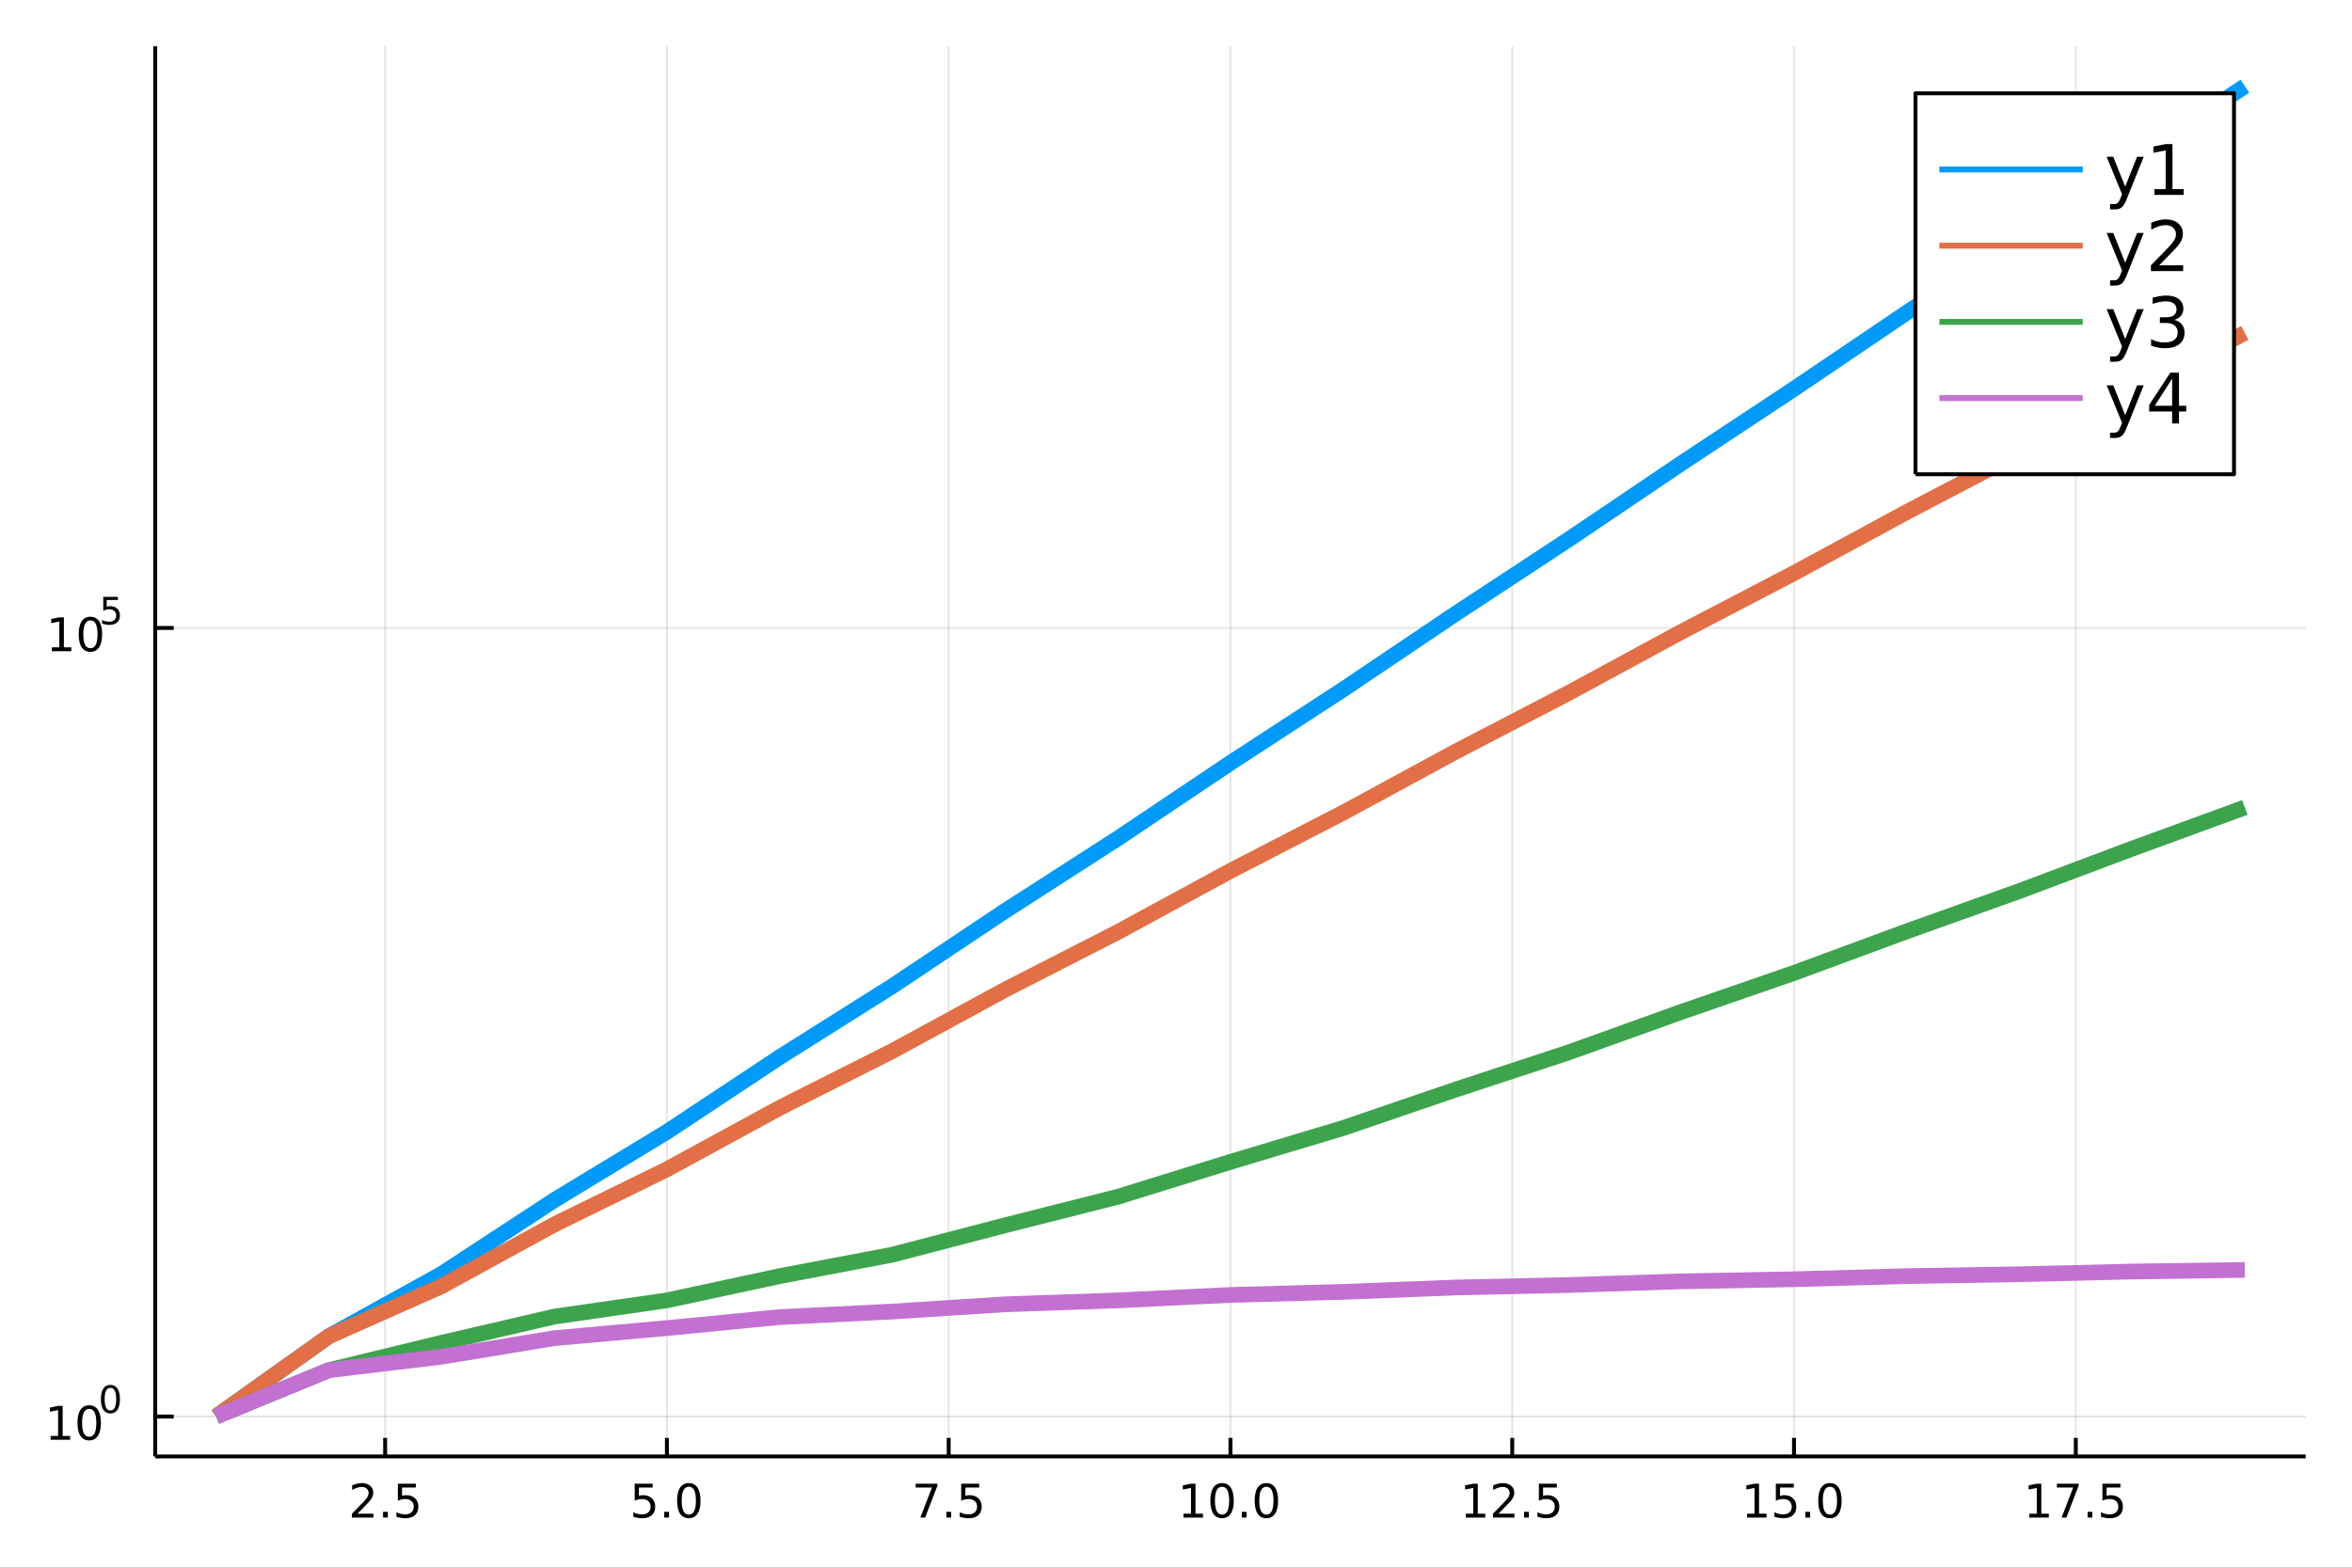<?xml version="1.0" encoding="utf-8"?>
<svg xmlns="http://www.w3.org/2000/svg" xmlns:xlink="http://www.w3.org/1999/xlink" width="600" height="400" viewBox="0 0 2400 1600">
<rect x="0" y="0" width="2400" height="1600" fill="#333333" stroke="none"/>
<defs>
  <clipPath id="clip670">
    <rect x="0" y="0" width="2400" height="1600"/>
  </clipPath>
</defs>
<path clip-path="url(#clip670)" d="
M0 1600 L2400 1600 L2400 0 L0 0  Z
  " fill="#ffffff" fill-rule="evenodd" fill-opacity="1"/>
<defs>
  <clipPath id="clip671">
    <rect x="480" y="0" width="1681" height="1600"/>
  </clipPath>
</defs>
<path clip-path="url(#clip670)" d="
M158.369 1486.45 L2352.76 1486.45 L2352.76 47.244 L158.369 47.244  Z
  " fill="#ffffff" fill-rule="evenodd" fill-opacity="1"/>
<defs>
  <clipPath id="clip672">
    <rect x="158" y="47" width="2195" height="1440"/>
  </clipPath>
</defs>
<polyline clip-path="url(#clip672)" style="stroke:#000000; stroke-linecap:butt; stroke-linejoin:round; stroke-width:2; stroke-opacity:0.1; fill:none" points="
  392.989,1486.45 392.989,47.244 
  "/>
<polyline clip-path="url(#clip672)" style="stroke:#000000; stroke-linecap:butt; stroke-linejoin:round; stroke-width:2; stroke-opacity:0.1; fill:none" points="
  680.514,1486.45 680.514,47.244 
  "/>
<polyline clip-path="url(#clip672)" style="stroke:#000000; stroke-linecap:butt; stroke-linejoin:round; stroke-width:2; stroke-opacity:0.1; fill:none" points="
  968.038,1486.45 968.038,47.244 
  "/>
<polyline clip-path="url(#clip672)" style="stroke:#000000; stroke-linecap:butt; stroke-linejoin:round; stroke-width:2; stroke-opacity:0.1; fill:none" points="
  1255.56,1486.45 1255.56,47.244 
  "/>
<polyline clip-path="url(#clip672)" style="stroke:#000000; stroke-linecap:butt; stroke-linejoin:round; stroke-width:2; stroke-opacity:0.1; fill:none" points="
  1543.09,1486.45 1543.09,47.244 
  "/>
<polyline clip-path="url(#clip672)" style="stroke:#000000; stroke-linecap:butt; stroke-linejoin:round; stroke-width:2; stroke-opacity:0.1; fill:none" points="
  1830.61,1486.45 1830.61,47.244 
  "/>
<polyline clip-path="url(#clip672)" style="stroke:#000000; stroke-linecap:butt; stroke-linejoin:round; stroke-width:2; stroke-opacity:0.1; fill:none" points="
  2118.14,1486.45 2118.14,47.244 
  "/>
<polyline clip-path="url(#clip670)" style="stroke:#000000; stroke-linecap:butt; stroke-linejoin:round; stroke-width:4; stroke-opacity:1; fill:none" points="
  158.369,1486.45 2352.76,1486.45 
  "/>
<polyline clip-path="url(#clip670)" style="stroke:#000000; stroke-linecap:butt; stroke-linejoin:round; stroke-width:4; stroke-opacity:1; fill:none" points="
  392.989,1486.45 392.989,1467.55 
  "/>
<polyline clip-path="url(#clip670)" style="stroke:#000000; stroke-linecap:butt; stroke-linejoin:round; stroke-width:4; stroke-opacity:1; fill:none" points="
  680.514,1486.45 680.514,1467.55 
  "/>
<polyline clip-path="url(#clip670)" style="stroke:#000000; stroke-linecap:butt; stroke-linejoin:round; stroke-width:4; stroke-opacity:1; fill:none" points="
  968.038,1486.45 968.038,1467.55 
  "/>
<polyline clip-path="url(#clip670)" style="stroke:#000000; stroke-linecap:butt; stroke-linejoin:round; stroke-width:4; stroke-opacity:1; fill:none" points="
  1255.56,1486.45 1255.56,1467.55 
  "/>
<polyline clip-path="url(#clip670)" style="stroke:#000000; stroke-linecap:butt; stroke-linejoin:round; stroke-width:4; stroke-opacity:1; fill:none" points="
  1543.09,1486.45 1543.09,1467.55 
  "/>
<polyline clip-path="url(#clip670)" style="stroke:#000000; stroke-linecap:butt; stroke-linejoin:round; stroke-width:4; stroke-opacity:1; fill:none" points="
  1830.61,1486.45 1830.61,1467.55 
  "/>
<polyline clip-path="url(#clip670)" style="stroke:#000000; stroke-linecap:butt; stroke-linejoin:round; stroke-width:4; stroke-opacity:1; fill:none" points="
  2118.14,1486.45 2118.14,1467.55 
  "/>
<path clip-path="url(#clip670)" d="M364.725 1544.91 L381.045 1544.91 L381.045 1548.85 L359.1 1548.85 L359.1 1544.91 Q361.762 1542.16 366.346 1537.53 Q370.952 1532.88 372.133 1531.53 Q374.378 1529.01 375.258 1527.27 Q376.16 1525.51 376.16 1523.82 Q376.16 1521.07 374.216 1519.33 Q372.295 1517.6 369.193 1517.6 Q366.994 1517.6 364.54 1518.36 Q362.11 1519.13 359.332 1520.68 L359.332 1515.95 Q362.156 1514.82 364.61 1514.24 Q367.063 1513.66 369.1 1513.66 Q374.471 1513.66 377.665 1516.35 Q380.859 1519.03 380.859 1523.52 Q380.859 1525.65 380.049 1527.57 Q379.262 1529.47 377.156 1532.07 Q376.577 1532.74 373.475 1535.95 Q370.373 1539.15 364.725 1544.91 Z" fill="#000000" fill-rule="evenodd" fill-opacity="1" /><path clip-path="url(#clip670)" d="M390.859 1542.97 L395.744 1542.97 L395.744 1548.85 L390.859 1548.85 L390.859 1542.97 Z" fill="#000000" fill-rule="evenodd" fill-opacity="1" /><path clip-path="url(#clip670)" d="M405.975 1514.29 L424.331 1514.29 L424.331 1518.22 L410.257 1518.22 L410.257 1526.7 Q411.276 1526.35 412.294 1526.19 Q413.313 1526 414.332 1526 Q420.119 1526 423.498 1529.17 Q426.878 1532.34 426.878 1537.76 Q426.878 1543.34 423.406 1546.44 Q419.933 1549.52 413.614 1549.52 Q411.438 1549.52 409.17 1549.15 Q406.924 1548.78 404.517 1548.04 L404.517 1543.34 Q406.6 1544.47 408.822 1545.03 Q411.044 1545.58 413.521 1545.58 Q417.526 1545.58 419.864 1543.48 Q422.202 1541.37 422.202 1537.76 Q422.202 1534.15 419.864 1532.04 Q417.526 1529.94 413.521 1529.94 Q411.646 1529.94 409.771 1530.35 Q407.92 1530.77 405.975 1531.65 L405.975 1514.29 Z" fill="#000000" fill-rule="evenodd" fill-opacity="1" /><path clip-path="url(#clip670)" d="M647.678 1514.29 L666.034 1514.29 L666.034 1518.22 L651.96 1518.22 L651.96 1526.7 Q652.979 1526.35 653.997 1526.19 Q655.016 1526 656.034 1526 Q661.821 1526 665.201 1529.17 Q668.581 1532.34 668.581 1537.76 Q668.581 1543.34 665.109 1546.44 Q661.636 1549.52 655.317 1549.52 Q653.141 1549.52 650.872 1549.15 Q648.627 1548.78 646.22 1548.04 L646.22 1543.34 Q648.303 1544.47 650.525 1545.03 Q652.747 1545.58 655.224 1545.58 Q659.229 1545.58 661.567 1543.48 Q663.905 1541.37 663.905 1537.76 Q663.905 1534.15 661.567 1532.04 Q659.229 1529.94 655.224 1529.94 Q653.349 1529.94 651.474 1530.35 Q649.622 1530.77 647.678 1531.65 L647.678 1514.29 Z" fill="#000000" fill-rule="evenodd" fill-opacity="1" /><path clip-path="url(#clip670)" d="M677.794 1542.97 L682.678 1542.97 L682.678 1548.85 L677.794 1548.85 L677.794 1542.97 Z" fill="#000000" fill-rule="evenodd" fill-opacity="1" /><path clip-path="url(#clip670)" d="M702.863 1517.37 Q699.252 1517.37 697.423 1520.93 Q695.618 1524.47 695.618 1531.6 Q695.618 1538.71 697.423 1542.27 Q699.252 1545.82 702.863 1545.82 Q706.497 1545.82 708.303 1542.27 Q710.131 1538.71 710.131 1531.6 Q710.131 1524.47 708.303 1520.93 Q706.497 1517.37 702.863 1517.37 M702.863 1513.66 Q708.673 1513.66 711.729 1518.27 Q714.807 1522.85 714.807 1531.6 Q714.807 1540.33 711.729 1544.94 Q708.673 1549.52 702.863 1549.52 Q697.053 1549.52 693.974 1544.94 Q690.919 1540.33 690.919 1531.6 Q690.919 1522.85 693.974 1518.27 Q697.053 1513.66 702.863 1513.66 Z" fill="#000000" fill-rule="evenodd" fill-opacity="1" /><path clip-path="url(#clip670)" d="M934.358 1514.29 L956.58 1514.29 L956.58 1516.28 L944.033 1548.85 L939.149 1548.85 L950.955 1518.22 L934.358 1518.22 L934.358 1514.29 Z" fill="#000000" fill-rule="evenodd" fill-opacity="1" /><path clip-path="url(#clip670)" d="M965.7 1542.97 L970.584 1542.97 L970.584 1548.85 L965.7 1548.85 L965.7 1542.97 Z" fill="#000000" fill-rule="evenodd" fill-opacity="1" /><path clip-path="url(#clip670)" d="M980.816 1514.29 L999.172 1514.29 L999.172 1518.22 L985.098 1518.22 L985.098 1526.7 Q986.117 1526.35 987.135 1526.19 Q988.154 1526 989.172 1526 Q994.959 1526 998.339 1529.17 Q1001.72 1532.34 1001.72 1537.76 Q1001.72 1543.34 998.246 1546.44 Q994.774 1549.52 988.455 1549.52 Q986.279 1549.52 984.01 1549.15 Q981.765 1548.78 979.357 1548.04 L979.357 1543.34 Q981.441 1544.47 983.663 1545.03 Q985.885 1545.58 988.362 1545.58 Q992.367 1545.58 994.705 1543.48 Q997.042 1541.37 997.042 1537.76 Q997.042 1534.15 994.705 1532.04 Q992.367 1529.94 988.362 1529.94 Q986.487 1529.94 984.612 1530.35 Q982.76 1530.77 980.816 1531.65 L980.816 1514.29 Z" fill="#000000" fill-rule="evenodd" fill-opacity="1" /><path clip-path="url(#clip670)" d="M1207.63 1544.91 L1215.27 1544.91 L1215.27 1518.55 L1206.96 1520.21 L1206.96 1515.95 L1215.23 1514.29 L1219.9 1514.29 L1219.9 1544.91 L1227.54 1544.91 L1227.54 1548.85 L1207.63 1548.85 L1207.63 1544.91 Z" fill="#000000" fill-rule="evenodd" fill-opacity="1" /><path clip-path="url(#clip670)" d="M1246.99 1517.37 Q1243.38 1517.37 1241.55 1520.93 Q1239.74 1524.47 1239.74 1531.6 Q1239.74 1538.71 1241.55 1542.27 Q1243.38 1545.82 1246.99 1545.82 Q1250.62 1545.82 1252.43 1542.27 Q1254.25 1538.71 1254.25 1531.6 Q1254.25 1524.47 1252.43 1520.93 Q1250.62 1517.37 1246.99 1517.37 M1246.99 1513.66 Q1252.8 1513.66 1255.85 1518.27 Q1258.93 1522.85 1258.93 1531.6 Q1258.93 1540.33 1255.85 1544.94 Q1252.8 1549.52 1246.99 1549.52 Q1241.18 1549.52 1238.1 1544.94 Q1235.04 1540.33 1235.04 1531.6 Q1235.04 1522.85 1238.1 1518.27 Q1241.18 1513.66 1246.99 1513.66 Z" fill="#000000" fill-rule="evenodd" fill-opacity="1" /><path clip-path="url(#clip670)" d="M1267.15 1542.97 L1272.03 1542.97 L1272.03 1548.85 L1267.15 1548.85 L1267.15 1542.97 Z" fill="#000000" fill-rule="evenodd" fill-opacity="1" /><path clip-path="url(#clip670)" d="M1292.22 1517.37 Q1288.61 1517.37 1286.78 1520.93 Q1284.97 1524.47 1284.97 1531.6 Q1284.97 1538.71 1286.78 1542.27 Q1288.61 1545.82 1292.22 1545.82 Q1295.85 1545.82 1297.66 1542.27 Q1299.49 1538.71 1299.49 1531.6 Q1299.49 1524.47 1297.66 1520.93 Q1295.85 1517.37 1292.22 1517.37 M1292.22 1513.66 Q1298.03 1513.66 1301.08 1518.27 Q1304.16 1522.85 1304.16 1531.6 Q1304.16 1540.33 1301.08 1544.94 Q1298.03 1549.52 1292.22 1549.52 Q1286.41 1549.52 1283.33 1544.94 Q1280.27 1540.33 1280.27 1531.6 Q1280.27 1522.85 1283.33 1518.27 Q1286.41 1513.66 1292.22 1513.66 Z" fill="#000000" fill-rule="evenodd" fill-opacity="1" /><path clip-path="url(#clip670)" d="M1495.66 1544.91 L1503.3 1544.91 L1503.3 1518.55 L1494.99 1520.21 L1494.99 1515.95 L1503.25 1514.29 L1507.93 1514.29 L1507.93 1544.91 L1515.56 1544.91 L1515.56 1548.85 L1495.66 1548.85 L1495.66 1544.91 Z" fill="#000000" fill-rule="evenodd" fill-opacity="1" /><path clip-path="url(#clip670)" d="M1529.04 1544.91 L1545.36 1544.91 L1545.36 1548.85 L1523.41 1548.85 L1523.41 1544.91 Q1526.07 1542.16 1530.66 1537.53 Q1535.26 1532.88 1536.44 1531.53 Q1538.69 1529.01 1539.57 1527.27 Q1540.47 1525.51 1540.47 1523.82 Q1540.47 1521.07 1538.53 1519.33 Q1536.61 1517.6 1533.5 1517.6 Q1531.3 1517.6 1528.85 1518.36 Q1526.42 1519.13 1523.64 1520.68 L1523.64 1515.95 Q1526.47 1514.82 1528.92 1514.24 Q1531.37 1513.66 1533.41 1513.66 Q1538.78 1513.66 1541.98 1516.35 Q1545.17 1519.03 1545.17 1523.52 Q1545.17 1525.65 1544.36 1527.57 Q1543.57 1529.47 1541.47 1532.07 Q1540.89 1532.74 1537.79 1535.95 Q1534.68 1539.15 1529.04 1544.91 Z" fill="#000000" fill-rule="evenodd" fill-opacity="1" /><path clip-path="url(#clip670)" d="M1555.17 1542.97 L1560.05 1542.97 L1560.05 1548.85 L1555.17 1548.85 L1555.17 1542.97 Z" fill="#000000" fill-rule="evenodd" fill-opacity="1" /><path clip-path="url(#clip670)" d="M1570.29 1514.29 L1588.64 1514.29 L1588.64 1518.22 L1574.57 1518.22 L1574.57 1526.7 Q1575.59 1526.35 1576.61 1526.19 Q1577.62 1526 1578.64 1526 Q1584.43 1526 1587.81 1529.17 Q1591.19 1532.34 1591.19 1537.76 Q1591.19 1543.34 1587.72 1546.44 Q1584.24 1549.52 1577.92 1549.52 Q1575.75 1549.52 1573.48 1549.15 Q1571.23 1548.78 1568.83 1548.04 L1568.83 1543.34 Q1570.91 1544.47 1573.13 1545.03 Q1575.36 1545.58 1577.83 1545.58 Q1581.84 1545.58 1584.17 1543.48 Q1586.51 1541.37 1586.51 1537.76 Q1586.51 1534.15 1584.17 1532.04 Q1581.84 1529.94 1577.83 1529.94 Q1575.96 1529.94 1574.08 1530.35 Q1572.23 1530.77 1570.29 1531.65 L1570.29 1514.29 Z" fill="#000000" fill-rule="evenodd" fill-opacity="1" /><path clip-path="url(#clip670)" d="M1782.68 1544.91 L1790.32 1544.91 L1790.32 1518.55 L1782.01 1520.21 L1782.01 1515.95 L1790.28 1514.29 L1794.95 1514.29 L1794.95 1544.91 L1802.59 1544.91 L1802.59 1548.85 L1782.68 1548.85 L1782.68 1544.91 Z" fill="#000000" fill-rule="evenodd" fill-opacity="1" /><path clip-path="url(#clip670)" d="M1812.08 1514.29 L1830.44 1514.29 L1830.44 1518.22 L1816.36 1518.22 L1816.36 1526.7 Q1817.38 1526.35 1818.4 1526.19 Q1819.42 1526 1820.44 1526 Q1826.22 1526 1829.6 1529.17 Q1832.98 1532.34 1832.98 1537.76 Q1832.98 1543.34 1829.51 1546.44 Q1826.04 1549.52 1819.72 1549.52 Q1817.54 1549.52 1815.28 1549.15 Q1813.03 1548.78 1810.62 1548.04 L1810.62 1543.34 Q1812.71 1544.47 1814.93 1545.03 Q1817.15 1545.58 1819.63 1545.58 Q1823.63 1545.58 1825.97 1543.48 Q1828.31 1541.37 1828.31 1537.76 Q1828.31 1534.15 1825.97 1532.04 Q1823.63 1529.94 1819.63 1529.94 Q1817.75 1529.94 1815.88 1530.35 Q1814.03 1530.77 1812.08 1531.65 L1812.08 1514.29 Z" fill="#000000" fill-rule="evenodd" fill-opacity="1" /><path clip-path="url(#clip670)" d="M1842.2 1542.97 L1847.08 1542.97 L1847.08 1548.85 L1842.2 1548.85 L1842.2 1542.97 Z" fill="#000000" fill-rule="evenodd" fill-opacity="1" /><path clip-path="url(#clip670)" d="M1867.27 1517.37 Q1863.66 1517.37 1861.83 1520.93 Q1860.02 1524.47 1860.02 1531.6 Q1860.02 1538.71 1861.83 1542.27 Q1863.66 1545.82 1867.27 1545.82 Q1870.9 1545.82 1872.71 1542.27 Q1874.53 1538.71 1874.53 1531.6 Q1874.53 1524.47 1872.71 1520.93 Q1870.9 1517.37 1867.27 1517.37 M1867.27 1513.66 Q1873.08 1513.66 1876.13 1518.27 Q1879.21 1522.85 1879.21 1531.6 Q1879.21 1540.33 1876.13 1544.94 Q1873.08 1549.52 1867.27 1549.52 Q1861.46 1549.52 1858.38 1544.94 Q1855.32 1540.33 1855.32 1531.6 Q1855.32 1522.85 1858.38 1518.27 Q1861.46 1513.66 1867.27 1513.66 Z" fill="#000000" fill-rule="evenodd" fill-opacity="1" /><path clip-path="url(#clip670)" d="M2070.71 1544.91 L2078.34 1544.91 L2078.34 1518.55 L2070.03 1520.21 L2070.03 1515.95 L2078.3 1514.29 L2082.97 1514.29 L2082.97 1544.91 L2090.61 1544.91 L2090.61 1548.85 L2070.71 1548.85 L2070.71 1544.91 Z" fill="#000000" fill-rule="evenodd" fill-opacity="1" /><path clip-path="url(#clip670)" d="M2098.88 1514.29 L2121.1 1514.29 L2121.1 1516.28 L2108.55 1548.85 L2103.67 1548.85 L2115.47 1518.22 L2098.88 1518.22 L2098.88 1514.29 Z" fill="#000000" fill-rule="evenodd" fill-opacity="1" /><path clip-path="url(#clip670)" d="M2130.22 1542.97 L2135.1 1542.97 L2135.1 1548.85 L2130.22 1548.85 L2130.22 1542.97 Z" fill="#000000" fill-rule="evenodd" fill-opacity="1" /><path clip-path="url(#clip670)" d="M2145.33 1514.29 L2163.69 1514.29 L2163.69 1518.22 L2149.62 1518.22 L2149.62 1526.7 Q2150.64 1526.35 2151.65 1526.19 Q2152.67 1526 2153.69 1526 Q2159.48 1526 2162.86 1529.17 Q2166.24 1532.34 2166.24 1537.76 Q2166.24 1543.34 2162.77 1546.44 Q2159.29 1549.52 2152.97 1549.52 Q2150.8 1549.52 2148.53 1549.15 Q2146.28 1548.78 2143.88 1548.04 L2143.88 1543.34 Q2145.96 1544.47 2148.18 1545.03 Q2150.4 1545.58 2152.88 1545.58 Q2156.89 1545.58 2159.22 1543.48 Q2161.56 1541.37 2161.56 1537.76 Q2161.56 1534.15 2159.22 1532.04 Q2156.89 1529.94 2152.88 1529.94 Q2151.01 1529.94 2149.13 1530.35 Q2147.28 1530.77 2145.33 1531.65 L2145.33 1514.29 Z" fill="#000000" fill-rule="evenodd" fill-opacity="1" /><polyline clip-path="url(#clip672)" style="stroke:#000000; stroke-linecap:butt; stroke-linejoin:round; stroke-width:2; stroke-opacity:0.1; fill:none" points="
  158.369,1445.72 2352.76,1445.72 
  "/>
<polyline clip-path="url(#clip672)" style="stroke:#000000; stroke-linecap:butt; stroke-linejoin:round; stroke-width:2; stroke-opacity:0.1; fill:none" points="
  158.369,640.886 2352.76,640.886 
  "/>
<polyline clip-path="url(#clip670)" style="stroke:#000000; stroke-linecap:butt; stroke-linejoin:round; stroke-width:4; stroke-opacity:1; fill:none" points="
  158.369,1486.45 158.369,47.244 
  "/>
<polyline clip-path="url(#clip670)" style="stroke:#000000; stroke-linecap:butt; stroke-linejoin:round; stroke-width:4; stroke-opacity:1; fill:none" points="
  158.369,1445.72 177.267,1445.72 
  "/>
<polyline clip-path="url(#clip670)" style="stroke:#000000; stroke-linecap:butt; stroke-linejoin:round; stroke-width:4; stroke-opacity:1; fill:none" points="
  158.369,640.886 177.267,640.886 
  "/>
<path clip-path="url(#clip670)" d="M51.663 1465.51 L59.302 1465.51 L59.302 1439.14 L50.992 1440.81 L50.992 1436.55 L59.256 1434.88 L63.932 1434.88 L63.932 1465.51 L71.571 1465.51 L71.571 1469.44 L51.663 1469.44 L51.663 1465.51 Z" fill="#000000" fill-rule="evenodd" fill-opacity="1" /><path clip-path="url(#clip670)" d="M91.015 1437.96 Q87.404 1437.96 85.575 1441.53 Q83.77 1445.07 83.77 1452.2 Q83.77 1459.3 85.575 1462.87 Q87.404 1466.41 91.015 1466.41 Q94.649 1466.41 96.455 1462.87 Q98.284 1459.3 98.284 1452.2 Q98.284 1445.07 96.455 1441.53 Q94.649 1437.96 91.015 1437.96 M91.015 1434.26 Q96.825 1434.26 99.881 1438.86 Q102.959 1443.45 102.959 1452.2 Q102.959 1460.92 99.881 1465.53 Q96.825 1470.11 91.015 1470.11 Q85.205 1470.11 82.126 1465.53 Q79.071 1460.92 79.071 1452.2 Q79.071 1443.45 82.126 1438.86 Q85.205 1434.26 91.015 1434.26 Z" fill="#000000" fill-rule="evenodd" fill-opacity="1" /><path clip-path="url(#clip670)" d="M112.664 1416.45 Q109.73 1416.45 108.244 1419.35 Q106.777 1422.23 106.777 1428.02 Q106.777 1433.8 108.244 1436.69 Q109.73 1439.57 112.664 1439.57 Q115.617 1439.57 117.084 1436.69 Q118.57 1433.8 118.57 1428.02 Q118.57 1422.23 117.084 1419.35 Q115.617 1416.45 112.664 1416.45 M112.664 1413.45 Q117.385 1413.45 119.868 1417.19 Q122.369 1420.91 122.369 1428.02 Q122.369 1435.11 119.868 1438.85 Q117.385 1442.58 112.664 1442.58 Q107.943 1442.58 105.442 1438.85 Q102.959 1435.11 102.959 1428.02 Q102.959 1420.91 105.442 1417.19 Q107.943 1413.45 112.664 1413.45 Z" fill="#000000" fill-rule="evenodd" fill-opacity="1" /><path clip-path="url(#clip670)" d="M52.905 660.679 L60.544 660.679 L60.544 634.313 L52.233 635.98 L52.233 631.721 L60.497 630.054 L65.173 630.054 L65.173 660.679 L72.812 660.679 L72.812 664.614 L52.905 664.614 L52.905 660.679 Z" fill="#000000" fill-rule="evenodd" fill-opacity="1" /><path clip-path="url(#clip670)" d="M92.256 633.133 Q88.645 633.133 86.817 636.698 Q85.011 640.239 85.011 647.369 Q85.011 654.475 86.817 658.04 Q88.645 661.582 92.256 661.582 Q95.891 661.582 97.696 658.04 Q99.525 654.475 99.525 647.369 Q99.525 640.239 97.696 636.698 Q95.891 633.133 92.256 633.133 M92.256 629.429 Q98.067 629.429 101.122 634.036 Q104.201 638.619 104.201 647.369 Q104.201 656.096 101.122 660.702 Q98.067 665.285 92.256 665.285 Q86.446 665.285 83.368 660.702 Q80.312 656.096 80.312 647.369 Q80.312 638.619 83.368 634.036 Q86.446 629.429 92.256 629.429 Z" fill="#000000" fill-rule="evenodd" fill-opacity="1" /><path clip-path="url(#clip670)" d="M105.386 609.124 L120.3 609.124 L120.3 612.321 L108.865 612.321 L108.865 619.205 Q109.693 618.922 110.52 618.791 Q111.348 618.64 112.175 618.64 Q116.877 618.64 119.623 621.217 Q122.369 623.794 122.369 628.195 Q122.369 632.727 119.548 635.248 Q116.727 637.749 111.592 637.749 Q109.824 637.749 107.981 637.448 Q106.157 637.147 104.201 636.545 L104.201 632.727 Q105.893 633.649 107.699 634.1 Q109.505 634.552 111.517 634.552 Q114.771 634.552 116.67 632.84 Q118.57 631.129 118.57 628.195 Q118.57 625.261 116.67 623.549 Q114.771 621.838 111.517 621.838 Q109.994 621.838 108.47 622.176 Q106.965 622.515 105.386 623.229 L105.386 609.124 Z" fill="#000000" fill-rule="evenodd" fill-opacity="1" /><polyline clip-path="url(#clip672)" style="stroke:#009af9; stroke-linecap:butt; stroke-linejoin:round; stroke-width:16; stroke-opacity:1; fill:none" points="
  220.474,1445.72 335.484,1363.85 450.494,1300.25 565.504,1224.93 680.514,1155.17 795.523,1078.98 910.533,1006.5 1025.54,929.724 1140.55,855.736 1255.56,778.573 
  1370.57,703.634 1485.58,626.194 1600.59,550.601 1715.6,472.953 1830.61,396.882 1945.62,319.073 2060.63,242.637 2175.64,164.699 2290.65,87.976 
  "/>
<polyline clip-path="url(#clip672)" style="stroke:#e26f46; stroke-linecap:butt; stroke-linejoin:round; stroke-width:16; stroke-opacity:1; fill:none" points="
  220.474,1445.72 335.484,1363.85 450.494,1312.76 565.504,1249.79 680.514,1193.4 795.523,1130.71 910.533,1072.72 1025.54,1010.15 1140.55,951.292 1255.56,888.818 
  1370.57,829.423 1485.58,767.028 1600.59,707.265 1715.6,644.935 1830.61,584.906 1945.62,522.631 2060.63,462.4 2175.64,400.173 2290.65,339.785 
  "/>
<polyline clip-path="url(#clip672)" style="stroke:#3da44d; stroke-linecap:butt; stroke-linejoin:round; stroke-width:16; stroke-opacity:1; fill:none" points="
  220.474,1445.72 335.484,1398.45 450.494,1370.49 565.504,1343.74 680.514,1327.16 795.523,1302.44 910.533,1280.55 1025.54,1250.56 1140.55,1221.47 1255.56,1185.83 
  1370.57,1151.26 1485.58,1111.95 1600.59,1074.12 1715.6,1032.8 1830.61,993.009 1945.62,950.528 2060.63,909.423 2175.64,866.156 2290.65,824.096 
  "/>
<polyline clip-path="url(#clip672)" style="stroke:#c271d2; stroke-linecap:butt; stroke-linejoin:round; stroke-width:16; stroke-opacity:1; fill:none" points="
  220.474,1445.72 335.484,1398.45 450.494,1384.74 565.504,1365.76 680.514,1355.45 795.523,1344.26 910.533,1338.6 1025.54,1331.19 1140.55,1327.2 1255.56,1321.63 
  1370.57,1318.52 1485.58,1314.05 1600.59,1311.5 1715.6,1307.78 1830.61,1305.62 1945.62,1302.42 2060.63,1300.54 2175.64,1297.75 2290.65,1296.09 
  "/>
<path clip-path="url(#clip670)" d="
M1954.57 484.018 L2279.61 484.018 L2279.61 95.218 L1954.57 95.218  Z
  " fill="#ffffff" fill-rule="evenodd" fill-opacity="1"/>
<polyline clip-path="url(#clip670)" style="stroke:#000000; stroke-linecap:butt; stroke-linejoin:round; stroke-width:4; stroke-opacity:1; fill:none" points="
  1954.57,484.018 2279.61,484.018 2279.61,95.218 1954.57,95.218 1954.57,484.018 
  "/>
<polyline clip-path="url(#clip670)" style="stroke:#009af9; stroke-linecap:butt; stroke-linejoin:round; stroke-width:6; stroke-opacity:1; fill:none" points="
  1978.96,172.978 2125.25,172.978 
  "/>
<path clip-path="url(#clip670)" d="M2170.39 202.509 Q2167.69 209.453 2165.12 211.571 Q2162.55 213.689 2158.24 213.689 L2153.14 213.689 L2153.14 208.342 L2156.89 208.342 Q2159.53 208.342 2160.98 207.092 Q2162.44 205.842 2164.21 201.189 L2165.36 198.273 L2149.63 160.009 L2156.4 160.009 L2168.55 190.425 L2180.71 160.009 L2187.48 160.009 L2170.39 202.509 Z" fill="#000000" fill-rule="evenodd" fill-opacity="1" /><path clip-path="url(#clip670)" d="M2198.42 192.995 L2209.87 192.995 L2209.87 153.446 L2197.41 155.946 L2197.41 149.558 L2209.8 147.058 L2216.82 147.058 L2216.82 192.995 L2228.28 192.995 L2228.28 198.898 L2198.42 198.898 L2198.42 192.995 Z" fill="#000000" fill-rule="evenodd" fill-opacity="1" /><polyline clip-path="url(#clip670)" style="stroke:#e26f46; stroke-linecap:butt; stroke-linejoin:round; stroke-width:6; stroke-opacity:1; fill:none" points="
  1978.96,250.738 2125.25,250.738 
  "/>
<path clip-path="url(#clip670)" d="M2170.39 280.269 Q2167.69 287.213 2165.12 289.331 Q2162.55 291.449 2158.24 291.449 L2153.14 291.449 L2153.14 286.102 L2156.89 286.102 Q2159.53 286.102 2160.98 284.852 Q2162.44 283.602 2164.21 278.949 L2165.36 276.033 L2149.63 237.769 L2156.4 237.769 L2168.55 268.185 L2180.71 237.769 L2187.48 237.769 L2170.39 280.269 Z" fill="#000000" fill-rule="evenodd" fill-opacity="1" /><path clip-path="url(#clip670)" d="M2203.24 270.755 L2227.72 270.755 L2227.72 276.658 L2194.8 276.658 L2194.8 270.755 Q2198.8 266.623 2205.67 259.678 Q2212.58 252.699 2214.35 250.685 Q2217.72 246.901 2219.04 244.297 Q2220.39 241.658 2220.39 239.123 Q2220.39 234.991 2217.48 232.387 Q2214.6 229.783 2209.94 229.783 Q2206.64 229.783 2202.96 230.929 Q2199.32 232.074 2195.15 234.401 L2195.15 227.318 Q2199.39 225.616 2203.07 224.748 Q2206.75 223.88 2209.8 223.88 Q2217.86 223.88 2222.65 227.908 Q2227.44 231.936 2227.44 238.672 Q2227.44 241.866 2226.23 244.748 Q2225.05 247.595 2221.89 251.484 Q2221.02 252.491 2216.37 257.317 Q2211.71 262.109 2203.24 270.755 Z" fill="#000000" fill-rule="evenodd" fill-opacity="1" /><polyline clip-path="url(#clip670)" style="stroke:#3da44d; stroke-linecap:butt; stroke-linejoin:round; stroke-width:6; stroke-opacity:1; fill:none" points="
  1978.96,328.498 2125.25,328.498 
  "/>
<path clip-path="url(#clip670)" d="M2170.39 358.029 Q2167.69 364.973 2165.12 367.091 Q2162.55 369.209 2158.24 369.209 L2153.14 369.209 L2153.14 363.862 L2156.89 363.862 Q2159.53 363.862 2160.98 362.612 Q2162.44 361.362 2164.21 356.709 L2165.36 353.793 L2149.63 315.529 L2156.4 315.529 L2168.55 345.945 L2180.71 315.529 L2187.48 315.529 L2170.39 358.029 Z" fill="#000000" fill-rule="evenodd" fill-opacity="1" /><path clip-path="url(#clip670)" d="M2218.45 326.466 Q2223.48 327.543 2226.3 330.945 Q2229.14 334.348 2229.14 339.348 Q2229.14 347.022 2223.87 351.223 Q2218.59 355.424 2208.87 355.424 Q2205.6 355.424 2202.13 354.765 Q2198.69 354.14 2195.01 352.855 L2195.01 346.084 Q2197.93 347.786 2201.4 348.654 Q2204.87 349.522 2208.66 349.522 Q2215.26 349.522 2218.69 346.918 Q2222.17 344.313 2222.17 339.348 Q2222.17 334.765 2218.94 332.195 Q2215.74 329.591 2210.01 329.591 L2203.97 329.591 L2203.97 323.827 L2210.29 323.827 Q2215.46 323.827 2218.21 321.779 Q2220.95 319.696 2220.95 315.807 Q2220.95 311.814 2218.1 309.696 Q2215.29 307.543 2210.01 307.543 Q2207.13 307.543 2203.83 308.168 Q2200.53 308.793 2196.57 310.112 L2196.57 303.862 Q2200.57 302.751 2204.04 302.196 Q2207.55 301.64 2210.64 301.64 Q2218.62 301.64 2223.28 305.286 Q2227.93 308.897 2227.93 315.077 Q2227.93 319.383 2225.46 322.369 Q2223 325.32 2218.45 326.466 Z" fill="#000000" fill-rule="evenodd" fill-opacity="1" /><polyline clip-path="url(#clip670)" style="stroke:#c271d2; stroke-linecap:butt; stroke-linejoin:round; stroke-width:6; stroke-opacity:1; fill:none" points="
  1978.96,406.258 2125.25,406.258 
  "/>
<path clip-path="url(#clip670)" d="M2170.39 435.789 Q2167.69 442.733 2165.12 444.851 Q2162.55 446.969 2158.24 446.969 L2153.14 446.969 L2153.14 441.622 L2156.89 441.622 Q2159.53 441.622 2160.98 440.372 Q2162.44 439.122 2164.21 434.469 L2165.36 431.553 L2149.63 393.289 L2156.4 393.289 L2168.55 423.705 L2180.71 393.289 L2187.48 393.289 L2170.39 435.789 Z" fill="#000000" fill-rule="evenodd" fill-opacity="1" /><path clip-path="url(#clip670)" d="M2216.47 386.449 L2198.76 414.122 L2216.47 414.122 L2216.47 386.449 M2214.63 380.338 L2223.45 380.338 L2223.45 414.122 L2230.85 414.122 L2230.85 419.955 L2223.45 419.955 L2223.45 432.178 L2216.47 432.178 L2216.47 419.955 L2193.07 419.955 L2193.07 413.185 L2214.63 380.338 Z" fill="#000000" fill-rule="evenodd" fill-opacity="1" /></svg>
